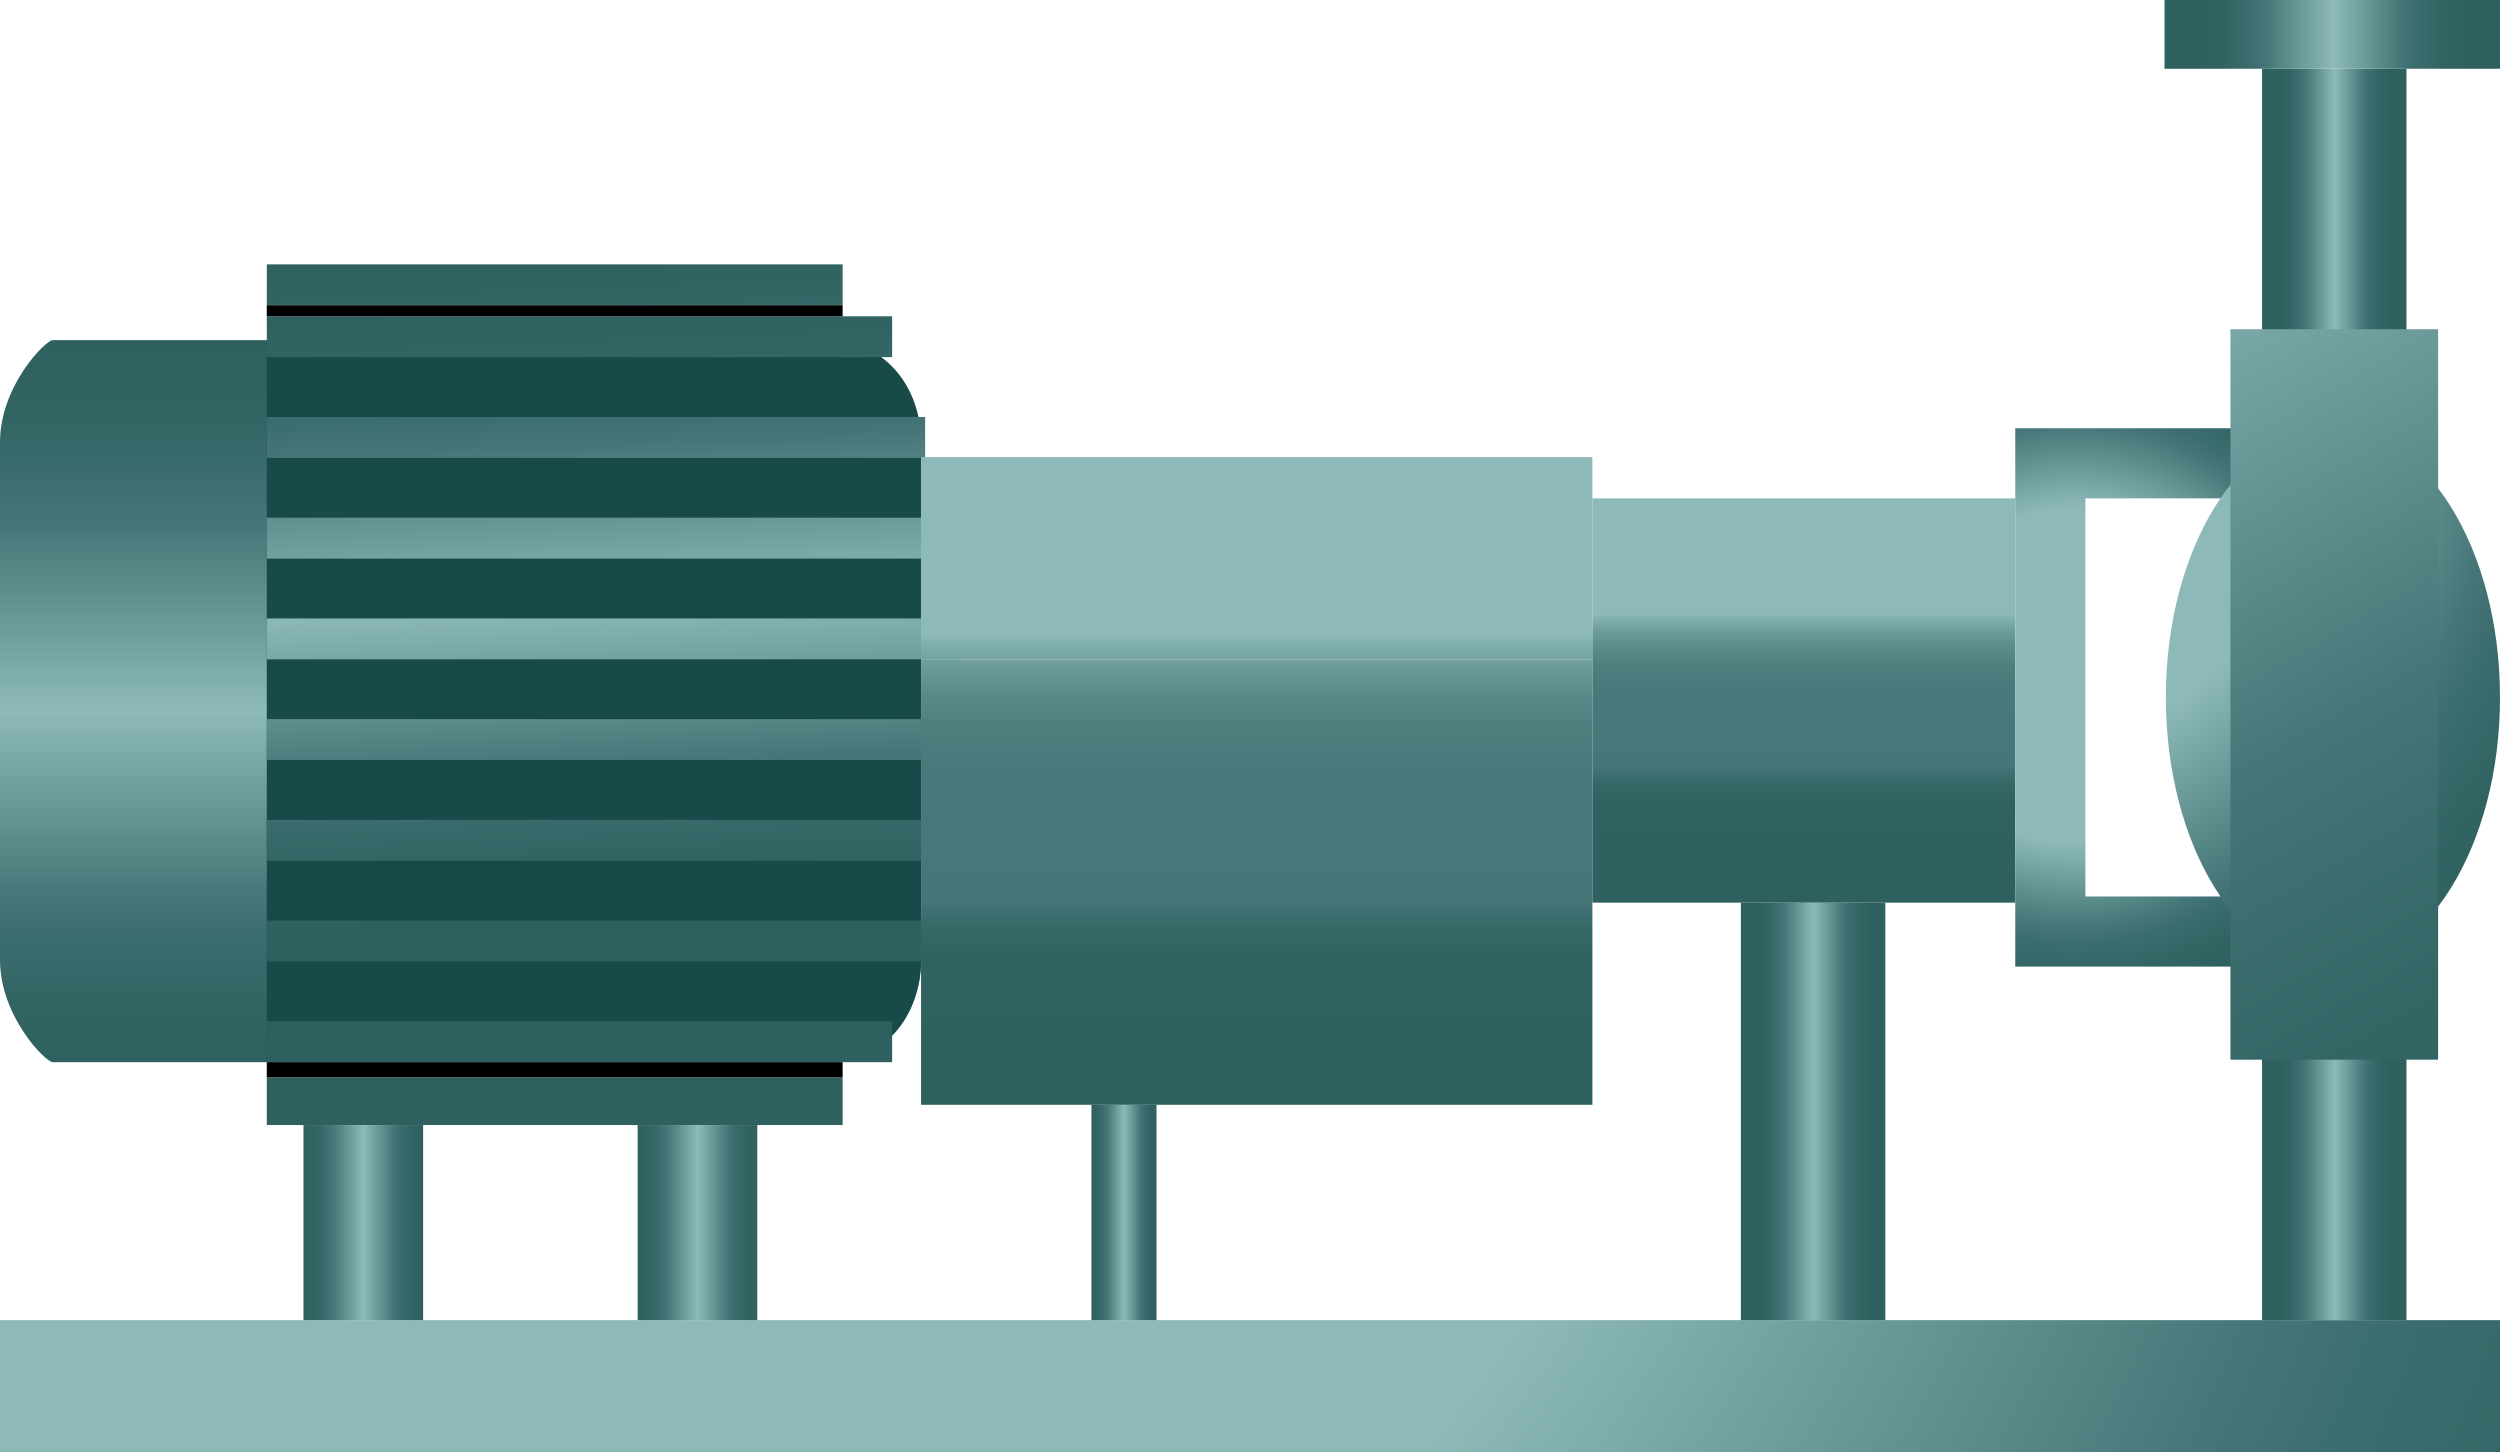 <?xml version="1.0" encoding="utf-8"?>
<!-- Generator: Adobe Illustrator 15.0.0, SVG Export Plug-In . SVG Version: 6.00 Build 0)  -->
<!DOCTYPE svg PUBLIC "-//W3C//DTD SVG 1.0//EN" "http://www.w3.org/TR/2001/REC-SVG-20010904/DTD/svg10.dtd">
<svg version="1.0" id="_x37_1" xmlns="http://www.w3.org/2000/svg" xmlns:xlink="http://www.w3.org/1999/xlink" x="0px" y="0px"
	 width="151.5px" height="87.999px" viewBox="0 0 151.5 87.999" enable-background="new 0 0 151.5 87.999" xml:space="preserve">
<g>
	<g>
		<linearGradient id="SVGID_1_" gradientUnits="userSpaceOnUse" x1="27.908" y1="20.611" x2="27.908" y2="65.606">
			<stop  offset="0" style="stop-color:#2E6060"/>
			<stop  offset="0.101" style="stop-color:#326464"/>
			<stop  offset="0.211" style="stop-color:#407071"/>
			<stop  offset="0.25" style="stop-color:#467677"/>
			<stop  offset="0.5" style="stop-color:#8DBAB9"/>
			<stop  offset="0.75" style="stop-color:#467677"/>
			<stop  offset="0.798" style="stop-color:#3D6E6F"/>
			<stop  offset="0.897" style="stop-color:#326464"/>
			<stop  offset="1" style="stop-color:#2E6060"/>
		</linearGradient>
		<path fill="url(#SVGID_1_)" d="M55.816,58.176c0,3.419-2.254,6.192-8.674,6.192H3.192C2.771,64.368,0,61.595,0,58.176V26.804
			c0-3.421,2.771-6.192,3.192-6.192h43.95c6.42,0,8.674,2.771,8.674,6.192V58.176z"/>
		<path fill="#194A4A" d="M55.816,58.176V26.804c0-3.421-2.254-6.192-5.674-6.192H16.167v43.757h33.976
			C53.563,64.368,55.816,61.595,55.816,58.176z"/>
		<g>
			<linearGradient id="SVGID_2_" gradientUnits="userSpaceOnUse" x1="36.512" y1="55.055" x2="34.995" y2="17.43">
				<stop  offset="0" style="stop-color:#2E6060"/>
				<stop  offset="0.101" style="stop-color:#326464"/>
				<stop  offset="0.211" style="stop-color:#407071"/>
				<stop  offset="0.25" style="stop-color:#467677"/>
				<stop  offset="0.5" style="stop-color:#8DBAB9"/>
				<stop  offset="0.75" style="stop-color:#467677"/>
				<stop  offset="0.798" style="stop-color:#3D6E6F"/>
				<stop  offset="0.897" style="stop-color:#326464"/>
				<stop  offset="1" style="stop-color:#2E6060"/>
			</linearGradient>
			<rect x="16.167" y="19.166" fill="url(#SVGID_2_)" width="37.896" height="2.477"/>
			<linearGradient id="SVGID_3_" gradientUnits="userSpaceOnUse" x1="34.97" y1="50.866" x2="33.498" y2="14.375">
				<stop  offset="0" style="stop-color:#2E6060"/>
				<stop  offset="0.101" style="stop-color:#326464"/>
				<stop  offset="0.211" style="stop-color:#407071"/>
				<stop  offset="0.25" style="stop-color:#467677"/>
				<stop  offset="0.5" style="stop-color:#8DBAB9"/>
				<stop  offset="0.75" style="stop-color:#467677"/>
				<stop  offset="0.798" style="stop-color:#3D6E6F"/>
				<stop  offset="0.897" style="stop-color:#326464"/>
				<stop  offset="1" style="stop-color:#2E6060"/>
			</linearGradient>
			<rect x="16.167" y="16.021" fill="url(#SVGID_3_)" width="34.896" height="2.477"/>
			<linearGradient id="SVGID_4_" gradientUnits="userSpaceOnUse" x1="37.295" y1="55.772" x2="35.747" y2="17.38">
				<stop  offset="0" style="stop-color:#2E6060"/>
				<stop  offset="0.101" style="stop-color:#326464"/>
				<stop  offset="0.211" style="stop-color:#407071"/>
				<stop  offset="0.25" style="stop-color:#467677"/>
				<stop  offset="0.5" style="stop-color:#8DBAB9"/>
				<stop  offset="0.75" style="stop-color:#467677"/>
				<stop  offset="0.798" style="stop-color:#3D6E6F"/>
				<stop  offset="0.897" style="stop-color:#326464"/>
				<stop  offset="1" style="stop-color:#2E6060"/>
			</linearGradient>
			<rect x="16.167" y="25.27" fill="url(#SVGID_4_)" width="39.896" height="2.478"/>
			<linearGradient id="SVGID_5_" gradientUnits="userSpaceOnUse" x1="37.558" y1="56.007" x2="35.995" y2="17.239">
				<stop  offset="0" style="stop-color:#2E6060"/>
				<stop  offset="0.101" style="stop-color:#326464"/>
				<stop  offset="0.211" style="stop-color:#407071"/>
				<stop  offset="0.25" style="stop-color:#467677"/>
				<stop  offset="0.5" style="stop-color:#8DBAB9"/>
				<stop  offset="0.75" style="stop-color:#467677"/>
				<stop  offset="0.798" style="stop-color:#3D6E6F"/>
				<stop  offset="0.897" style="stop-color:#326464"/>
				<stop  offset="1" style="stop-color:#2E6060"/>
			</linearGradient>
			<rect x="16.167" y="31.372" fill="url(#SVGID_5_)" width="40.896" height="2.478"/>
			<linearGradient id="SVGID_6_" gradientUnits="userSpaceOnUse" x1="37.817" y1="56.124" x2="36.239" y2="16.984">
				<stop  offset="0" style="stop-color:#2E6060"/>
				<stop  offset="0.101" style="stop-color:#326464"/>
				<stop  offset="0.211" style="stop-color:#407071"/>
				<stop  offset="0.25" style="stop-color:#467677"/>
				<stop  offset="0.5" style="stop-color:#8DBAB9"/>
				<stop  offset="0.75" style="stop-color:#467677"/>
				<stop  offset="0.798" style="stop-color:#3D6E6F"/>
				<stop  offset="0.897" style="stop-color:#326464"/>
				<stop  offset="1" style="stop-color:#2E6060"/>
			</linearGradient>
			<rect x="16.167" y="37.478" fill="url(#SVGID_6_)" width="41.896" height="2.477"/>
			<linearGradient id="SVGID_7_" gradientUnits="userSpaceOnUse" x1="37.566" y1="56.014" x2="35.988" y2="16.873">
				<stop  offset="0" style="stop-color:#2E6060"/>
				<stop  offset="0.101" style="stop-color:#326464"/>
				<stop  offset="0.211" style="stop-color:#407071"/>
				<stop  offset="0.25" style="stop-color:#467677"/>
				<stop  offset="0.5" style="stop-color:#8DBAB9"/>
				<stop  offset="0.75" style="stop-color:#467677"/>
				<stop  offset="0.798" style="stop-color:#3D6E6F"/>
				<stop  offset="0.897" style="stop-color:#326464"/>
				<stop  offset="1" style="stop-color:#2E6060"/>
			</linearGradient>
			<rect x="16.167" y="43.58" fill="url(#SVGID_7_)" width="41.896" height="2.477"/>
			<linearGradient id="SVGID_8_" gradientUnits="userSpaceOnUse" x1="36.813" y1="55.857" x2="35.25" y2="17.094">
				<stop  offset="0" style="stop-color:#2E6060"/>
				<stop  offset="0.101" style="stop-color:#326464"/>
				<stop  offset="0.211" style="stop-color:#407071"/>
				<stop  offset="0.25" style="stop-color:#467677"/>
				<stop  offset="0.5" style="stop-color:#8DBAB9"/>
				<stop  offset="0.75" style="stop-color:#467677"/>
				<stop  offset="0.798" style="stop-color:#3D6E6F"/>
				<stop  offset="0.897" style="stop-color:#326464"/>
				<stop  offset="1" style="stop-color:#2E6060"/>
			</linearGradient>
			<rect x="16.167" y="49.684" fill="url(#SVGID_8_)" width="40.896" height="2.477"/>
			<linearGradient id="SVGID_9_" gradientUnits="userSpaceOnUse" x1="36.066" y1="55.82" x2="34.518" y2="17.428">
				<stop  offset="0" style="stop-color:#2E6060"/>
				<stop  offset="0.101" style="stop-color:#326464"/>
				<stop  offset="0.211" style="stop-color:#407071"/>
				<stop  offset="0.25" style="stop-color:#467677"/>
				<stop  offset="0.5" style="stop-color:#8DBAB9"/>
				<stop  offset="0.75" style="stop-color:#467677"/>
				<stop  offset="0.798" style="stop-color:#3D6E6F"/>
				<stop  offset="0.897" style="stop-color:#326464"/>
				<stop  offset="1" style="stop-color:#2E6060"/>
			</linearGradient>
			<rect x="16.167" y="55.787" fill="url(#SVGID_9_)" width="39.896" height="2.478"/>
			<linearGradient id="SVGID_10_" gradientUnits="userSpaceOnUse" x1="34.826" y1="55.975" x2="33.309" y2="18.35">
				<stop  offset="0" style="stop-color:#2E6060"/>
				<stop  offset="0.101" style="stop-color:#326464"/>
				<stop  offset="0.211" style="stop-color:#407071"/>
				<stop  offset="0.25" style="stop-color:#467677"/>
				<stop  offset="0.5" style="stop-color:#8DBAB9"/>
				<stop  offset="0.75" style="stop-color:#467677"/>
				<stop  offset="0.798" style="stop-color:#3D6E6F"/>
				<stop  offset="0.897" style="stop-color:#326464"/>
				<stop  offset="1" style="stop-color:#2E6060"/>
			</linearGradient>
			<rect x="16.167" y="61.892" fill="url(#SVGID_10_)" width="37.896" height="2.477"/>
			<linearGradient id="SVGID_11_" gradientUnits="userSpaceOnUse" x1="33.305" y1="59.051" x2="31.676" y2="18.657">
				<stop  offset="0" style="stop-color:#2E6060"/>
				<stop  offset="0.101" style="stop-color:#326464"/>
				<stop  offset="0.211" style="stop-color:#407071"/>
				<stop  offset="0.25" style="stop-color:#467677"/>
				<stop  offset="0.5" style="stop-color:#8DBAB9"/>
				<stop  offset="0.75" style="stop-color:#467677"/>
				<stop  offset="0.798" style="stop-color:#3D6E6F"/>
				<stop  offset="0.897" style="stop-color:#326464"/>
				<stop  offset="1" style="stop-color:#2E6060"/>
			</linearGradient>
			<rect x="16.167" y="65.285" fill="url(#SVGID_11_)" width="34.896" height="2.893"/>
		</g>
		<rect x="16.167" y="18.498" width="34.896" height="0.668"/>
		<rect x="16.167" y="64.368" width="34.896" height="0.917"/>
	</g>
	
		<radialGradient id="SVGID_12_" cx="24.422" cy="36.281" r="156.54" gradientTransform="matrix(0.997 0 0 1 3.234 0)" gradientUnits="userSpaceOnUse">
		<stop  offset="0.5" style="stop-color:#8DBAB9"/>
		<stop  offset="0.75" style="stop-color:#467677"/>
		<stop  offset="0.798" style="stop-color:#3D6E6F"/>
		<stop  offset="0.897" style="stop-color:#326464"/>
		<stop  offset="1" style="stop-color:#2E6060"/>
	</radialGradient>
	<rect y="80" fill="url(#SVGID_12_)" width="151.5" height="7.999"/>
	<linearGradient id="SVGID_13_" gradientUnits="userSpaceOnUse" x1="137.975" y1="42.084" x2="145" y2="42.084">
		<stop  offset="0" style="stop-color:#2E6060"/>
		<stop  offset="0.101" style="stop-color:#326464"/>
		<stop  offset="0.211" style="stop-color:#407071"/>
		<stop  offset="0.25" style="stop-color:#467677"/>
		<stop  offset="0.5" style="stop-color:#8DBAB9"/>
		<stop  offset="0.75" style="stop-color:#467677"/>
		<stop  offset="0.798" style="stop-color:#3D6E6F"/>
		<stop  offset="0.897" style="stop-color:#326464"/>
		<stop  offset="1" style="stop-color:#2E6060"/>
	</linearGradient>
	<rect x="137.081" y="4.167" fill="url(#SVGID_13_)" width="8.752" height="75.833"/>
	<linearGradient id="SVGID_14_" gradientUnits="userSpaceOnUse" x1="106.392" y1="67.351" x2="113.417" y2="67.351">
		<stop  offset="0" style="stop-color:#2E6060"/>
		<stop  offset="0.101" style="stop-color:#326464"/>
		<stop  offset="0.211" style="stop-color:#407071"/>
		<stop  offset="0.25" style="stop-color:#467677"/>
		<stop  offset="0.5" style="stop-color:#8DBAB9"/>
		<stop  offset="0.75" style="stop-color:#467677"/>
		<stop  offset="0.798" style="stop-color:#3D6E6F"/>
		<stop  offset="0.897" style="stop-color:#326464"/>
		<stop  offset="1" style="stop-color:#2E6060"/>
	</linearGradient>
	<rect x="105.498" y="54.701" fill="url(#SVGID_14_)" width="8.752" height="25.299"/>
	<linearGradient id="SVGID_15_" gradientUnits="userSpaceOnUse" x1="133.245" y1="2.083" x2="149.564" y2="2.083">
		<stop  offset="0" style="stop-color:#2E6060"/>
		<stop  offset="0.101" style="stop-color:#326464"/>
		<stop  offset="0.211" style="stop-color:#407071"/>
		<stop  offset="0.25" style="stop-color:#467677"/>
		<stop  offset="0.5" style="stop-color:#8DBAB9"/>
		<stop  offset="0.75" style="stop-color:#467677"/>
		<stop  offset="0.798" style="stop-color:#3D6E6F"/>
		<stop  offset="0.897" style="stop-color:#326464"/>
		<stop  offset="1" style="stop-color:#2E6060"/>
	</linearGradient>
	<rect x="131.17" fill="url(#SVGID_15_)" width="20.33" height="4.167"/>
	<linearGradient id="SVGID_16_" gradientUnits="userSpaceOnUse" x1="18.391" y1="74.089" x2="25.642" y2="74.089">
		<stop  offset="0" style="stop-color:#2E6060"/>
		<stop  offset="0.101" style="stop-color:#326464"/>
		<stop  offset="0.211" style="stop-color:#407071"/>
		<stop  offset="0.25" style="stop-color:#467677"/>
		<stop  offset="0.5" style="stop-color:#8DBAB9"/>
		<stop  offset="0.75" style="stop-color:#467677"/>
		<stop  offset="0.798" style="stop-color:#3D6E6F"/>
		<stop  offset="0.897" style="stop-color:#326464"/>
		<stop  offset="1" style="stop-color:#2E6060"/>
	</linearGradient>
	<rect x="18.391" y="68.178" fill="url(#SVGID_16_)" width="7.251" height="11.822"/>
	<linearGradient id="SVGID_17_" gradientUnits="userSpaceOnUse" x1="38.641" y1="74.089" x2="45.892" y2="74.089">
		<stop  offset="0" style="stop-color:#2E6060"/>
		<stop  offset="0.101" style="stop-color:#326464"/>
		<stop  offset="0.211" style="stop-color:#407071"/>
		<stop  offset="0.25" style="stop-color:#467677"/>
		<stop  offset="0.5" style="stop-color:#8DBAB9"/>
		<stop  offset="0.75" style="stop-color:#467677"/>
		<stop  offset="0.798" style="stop-color:#3D6E6F"/>
		<stop  offset="0.897" style="stop-color:#326464"/>
		<stop  offset="1" style="stop-color:#2E6060"/>
	</linearGradient>
	<rect x="38.641" y="68.178" fill="url(#SVGID_17_)" width="7.251" height="11.822"/>
	<linearGradient id="SVGID_18_" gradientUnits="userSpaceOnUse" x1="66.141" y1="73.476" x2="70.084" y2="73.476">
		<stop  offset="0" style="stop-color:#2E6060"/>
		<stop  offset="0.101" style="stop-color:#326464"/>
		<stop  offset="0.211" style="stop-color:#407071"/>
		<stop  offset="0.25" style="stop-color:#467677"/>
		<stop  offset="0.5" style="stop-color:#8DBAB9"/>
		<stop  offset="0.75" style="stop-color:#467677"/>
		<stop  offset="0.798" style="stop-color:#3D6E6F"/>
		<stop  offset="0.897" style="stop-color:#326464"/>
		<stop  offset="1" style="stop-color:#2E6060"/>
	</linearGradient>
	<rect x="66.141" y="66.951" fill="url(#SVGID_18_)" width="3.943" height="13.049"/>
	<linearGradient id="SVGID_19_" gradientUnits="userSpaceOnUse" x1="76.158" y1="68.952" x2="76.158" y2="26.285">
		<stop  offset="0.132" style="stop-color:#2E6060"/>
		<stop  offset="0.254" style="stop-color:#306262"/>
		<stop  offset="0.297" style="stop-color:#376868"/>
		<stop  offset="0.329" style="stop-color:#427374"/>
		<stop  offset="0.335" style="stop-color:#467677"/>
		<stop  offset="0.518" style="stop-color:#487879"/>
		<stop  offset="0.584" style="stop-color:#4F7E7F"/>
		<stop  offset="0.63" style="stop-color:#5A8A8A"/>
		<stop  offset="0.668" style="stop-color:#6B9A9A"/>
		<stop  offset="0.701" style="stop-color:#81AFAE"/>
		<stop  offset="0.714" style="stop-color:#8DBAB9"/>
	</linearGradient>
	<rect x="55.816" y="27.701" fill="url(#SVGID_19_)" width="40.684" height="12.253"/>
	<linearGradient id="SVGID_20_" gradientUnits="userSpaceOnUse" x1="76.158" y1="68.952" x2="76.158" y2="26.285">
		<stop  offset="0.132" style="stop-color:#2E6060"/>
		<stop  offset="0.254" style="stop-color:#306262"/>
		<stop  offset="0.297" style="stop-color:#376868"/>
		<stop  offset="0.329" style="stop-color:#427374"/>
		<stop  offset="0.335" style="stop-color:#467677"/>
		<stop  offset="0.518" style="stop-color:#487879"/>
		<stop  offset="0.584" style="stop-color:#4F7E7F"/>
		<stop  offset="0.63" style="stop-color:#5A8A8A"/>
		<stop  offset="0.668" style="stop-color:#6B9A9A"/>
		<stop  offset="0.701" style="stop-color:#81AFAE"/>
		<stop  offset="0.714" style="stop-color:#8DBAB9"/>
	</linearGradient>
	<rect x="55.816" y="39.954" fill="url(#SVGID_20_)" width="40.684" height="26.997"/>
	<linearGradient id="SVGID_21_" gradientUnits="userSpaceOnUse" x1="109.312" y1="54.701" x2="109.312" y2="30.201">
		<stop  offset="0.132" style="stop-color:#2E6060"/>
		<stop  offset="0.254" style="stop-color:#306262"/>
		<stop  offset="0.297" style="stop-color:#376868"/>
		<stop  offset="0.329" style="stop-color:#427374"/>
		<stop  offset="0.335" style="stop-color:#467677"/>
		<stop  offset="0.518" style="stop-color:#487879"/>
		<stop  offset="0.584" style="stop-color:#4F7E7F"/>
		<stop  offset="0.63" style="stop-color:#5A8A8A"/>
		<stop  offset="0.668" style="stop-color:#6B9A9A"/>
		<stop  offset="0.701" style="stop-color:#81AFAE"/>
		<stop  offset="0.714" style="stop-color:#8DBAB9"/>
	</linearGradient>
	<rect x="96.5" y="30.201" fill="url(#SVGID_21_)" width="25.625" height="24.5"/>
	<radialGradient id="SVGID_22_" cx="125.666" cy="40.952" r="20.27" gradientUnits="userSpaceOnUse">
		<stop  offset="0.5" style="stop-color:#8DBAB9"/>
		<stop  offset="0.75" style="stop-color:#467677"/>
		<stop  offset="0.798" style="stop-color:#3D6E6F"/>
		<stop  offset="0.897" style="stop-color:#326464"/>
		<stop  offset="1" style="stop-color:#2E6060"/>
	</radialGradient>
	<polygon fill="url(#SVGID_22_)" points="137.081,30.201 137.081,25.951 126.375,25.951 122.125,25.951 122.125,30.201 
		122.125,54.326 122.125,58.576 126.375,58.576 137.081,58.576 137.081,54.326 126.375,54.326 126.375,30.201 	"/>
	<radialGradient id="SVGID_23_" cx="119.667" cy="25.618" r="41.976" gradientUnits="userSpaceOnUse">
		<stop  offset="0.5" style="stop-color:#8DBAB9"/>
		<stop  offset="0.75" style="stop-color:#467677"/>
		<stop  offset="0.798" style="stop-color:#3D6E6F"/>
		<stop  offset="0.897" style="stop-color:#326464"/>
		<stop  offset="1" style="stop-color:#2E6060"/>
	</radialGradient>
	<ellipse fill="url(#SVGID_23_)" cx="141.375" cy="42.264" rx="10.125" ry="16.313"/>
	<linearGradient id="SVGID_24_" gradientUnits="userSpaceOnUse" x1="158.355" y1="71.287" x2="93.356" y2="-41.044">
		<stop  offset="0" style="stop-color:#2E6060"/>
		<stop  offset="0.101" style="stop-color:#326464"/>
		<stop  offset="0.211" style="stop-color:#407071"/>
		<stop  offset="0.25" style="stop-color:#467677"/>
		<stop  offset="0.5" style="stop-color:#8DBAB9"/>
		<stop  offset="0.75" style="stop-color:#467677"/>
		<stop  offset="0.798" style="stop-color:#3D6E6F"/>
		<stop  offset="0.897" style="stop-color:#326464"/>
		<stop  offset="1" style="stop-color:#2E6060"/>
	</linearGradient>
	<rect x="135.164" y="19.951" fill="url(#SVGID_24_)" width="12.586" height="44.265"/>
</g>
</svg>
